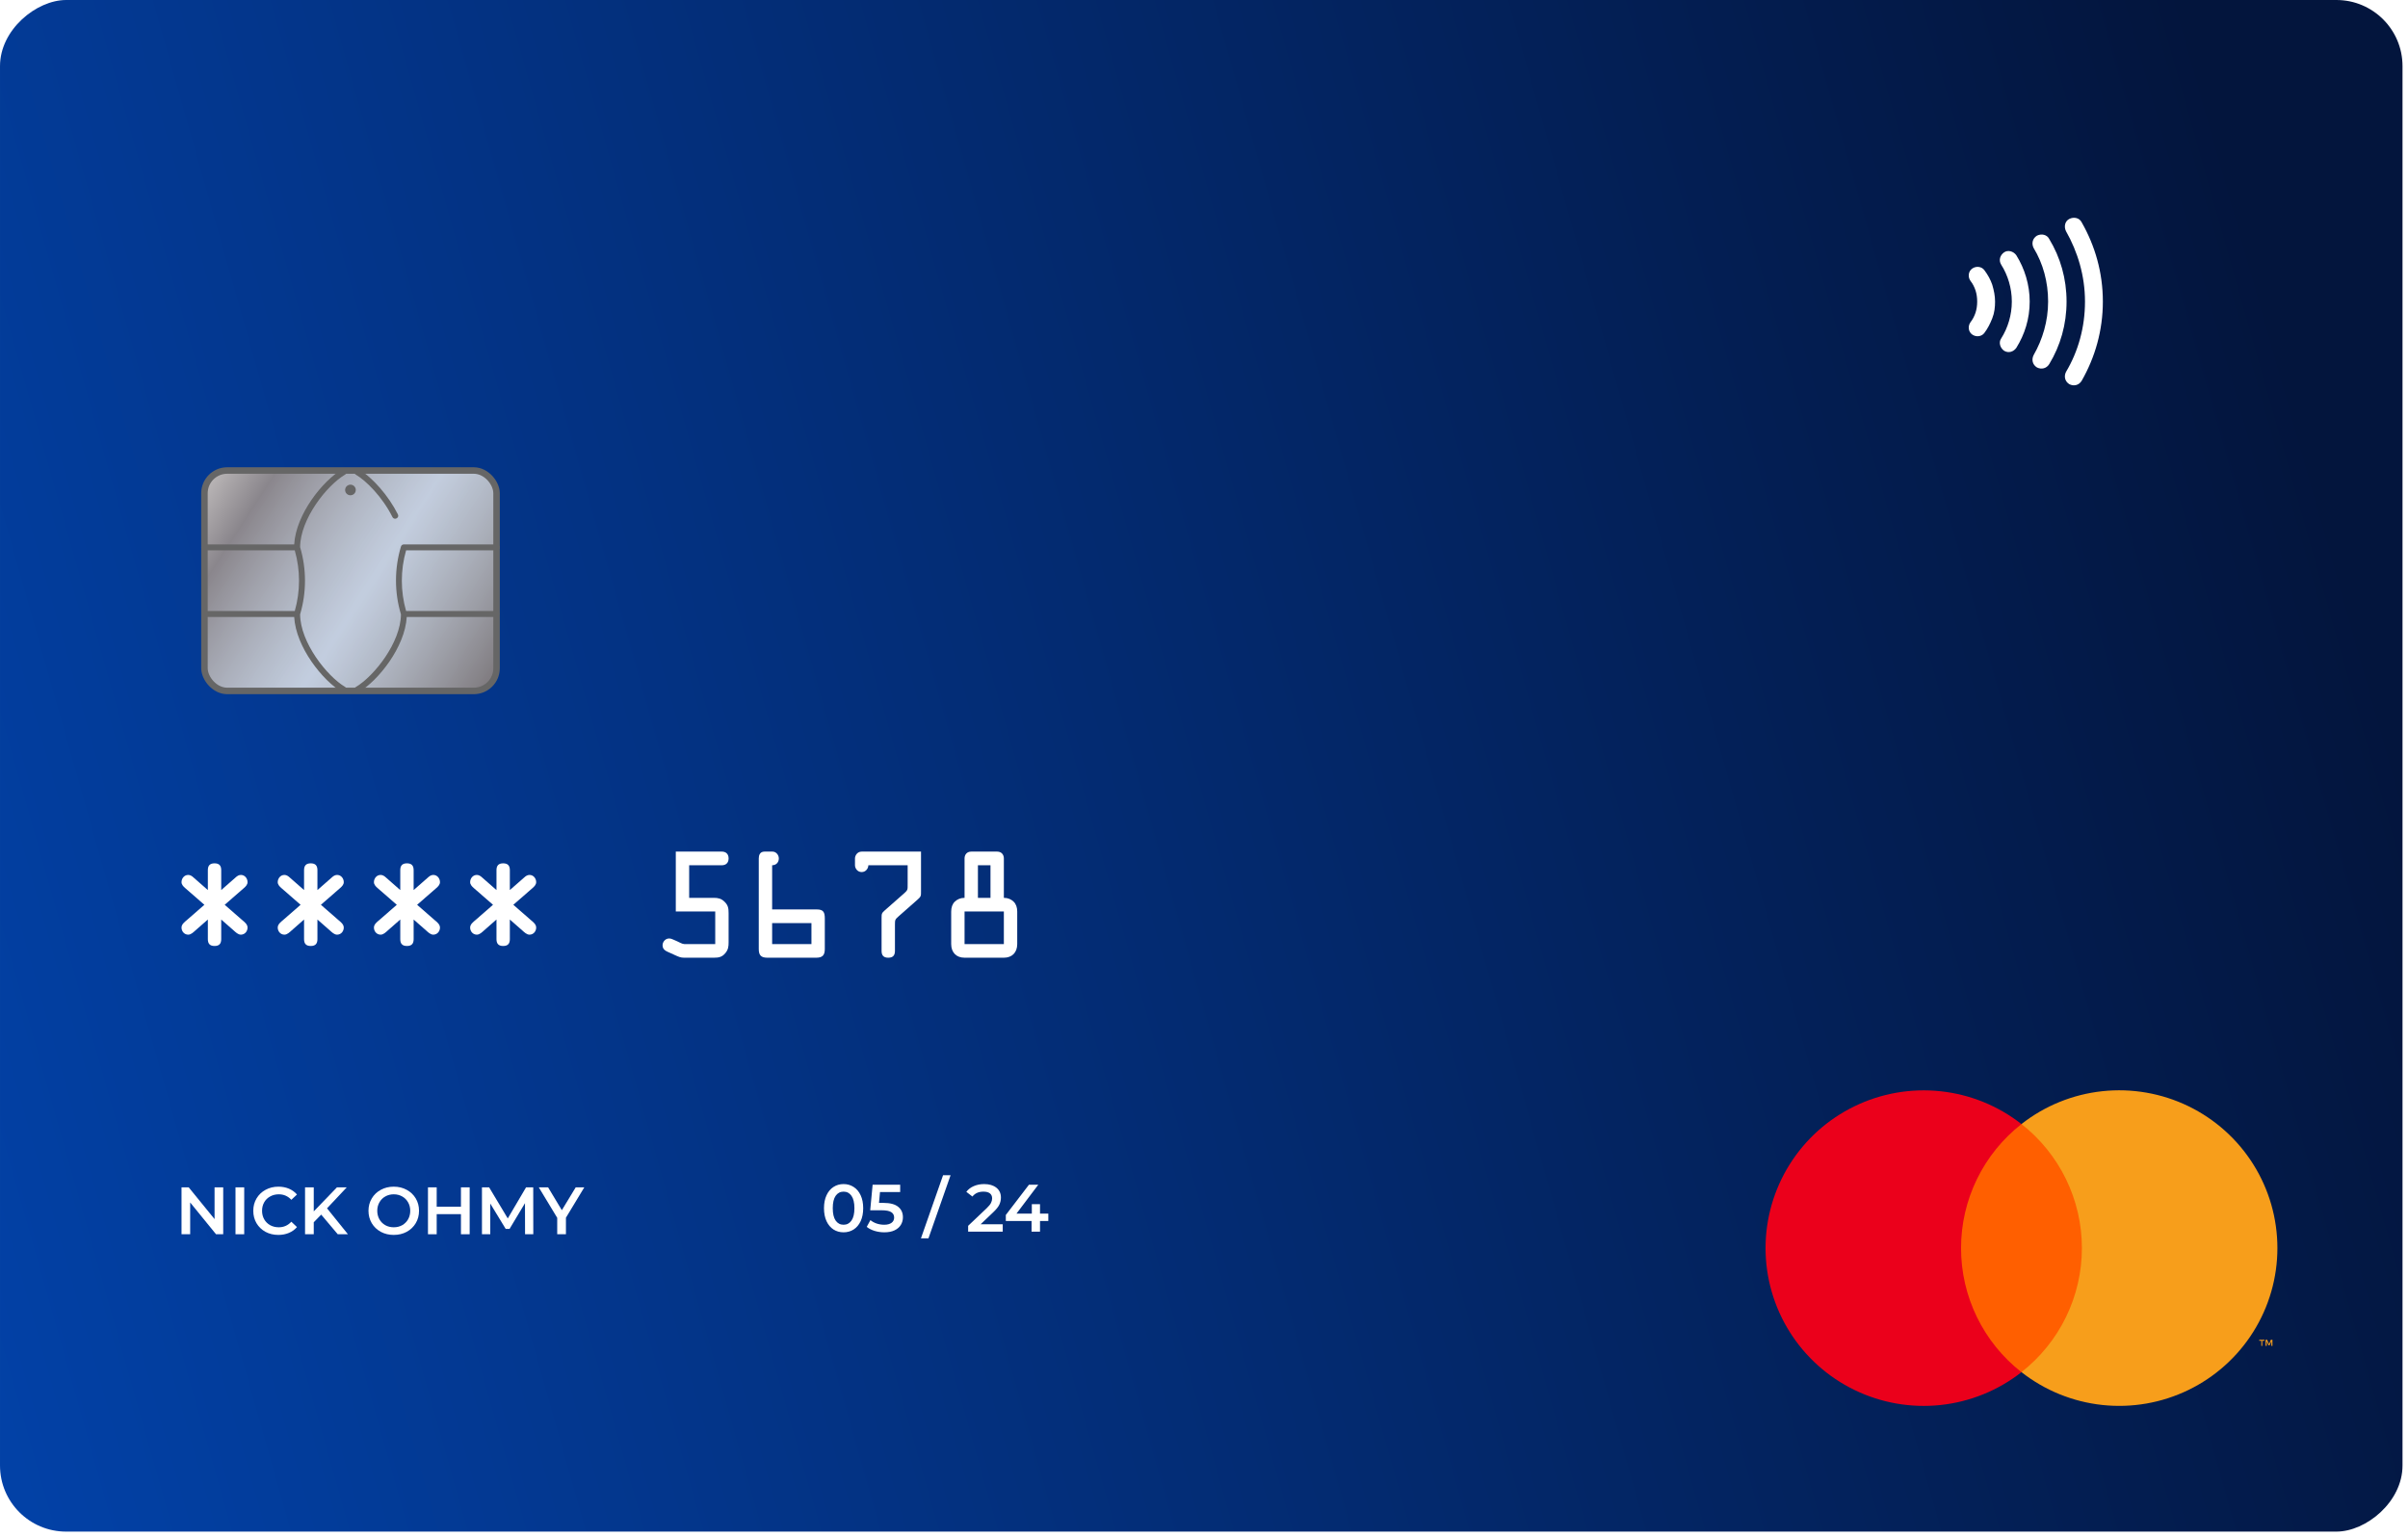 <svg width="390" height="249" viewBox="0 0 390 249" fill="none" xmlns="http://www.w3.org/2000/svg">
<rect x="389.111" width="248.103" height="389.111" rx="10.71" transform="rotate(90 389.111 0)" fill="url(#paint0_linear)"/>
<mask id="mask0" mask-type="alpha" maskUnits="userSpaceOnUse" x="-1" y="0" width="391" height="249">
<rect x="389.111" width="248.103" height="389.111" rx="10.71" transform="rotate(90 389.111 0)" fill="url(#paint1_linear)"/>
</mask>
<g mask="url(#mask0)">
</g>
<rect x="33.115" y="76.218" width="47.307" height="35.705" rx="3.679" fill="url(#paint2_linear)" stroke="#666666" stroke-width="1.051"/>
<path fill-rule="evenodd" clip-rule="evenodd" d="M48.605 99.518C48.637 104.082 52.941 109.524 55.906 111.283C55.963 111.313 56.013 111.354 56.053 111.405C56.093 111.455 56.122 111.514 56.138 111.576C56.154 111.638 56.157 111.703 56.147 111.767C56.136 111.83 56.112 111.891 56.076 111.945C56.032 112.017 55.971 112.077 55.898 112.119C55.825 112.16 55.742 112.183 55.657 112.183C55.571 112.184 55.486 112.16 55.413 112.114C52.251 110.255 47.923 104.817 47.647 99.949H33.073C32.953 99.938 32.841 99.882 32.759 99.792C32.678 99.702 32.633 99.586 32.633 99.465C32.633 99.344 32.678 99.227 32.759 99.138C32.841 99.048 32.953 98.992 33.073 98.98H47.739C48.658 95.769 48.658 92.365 47.739 89.153H33.073C32.945 89.153 32.822 89.102 32.731 89.012C32.641 88.921 32.59 88.799 32.59 88.671C32.59 88.543 32.641 88.42 32.731 88.33C32.822 88.239 32.945 88.189 33.073 88.189H47.647C47.923 83.302 52.269 77.883 55.413 76.023C55.526 75.958 55.66 75.941 55.786 75.974C55.912 76.008 56.02 76.09 56.085 76.203C56.151 76.315 56.168 76.449 56.135 76.575C56.101 76.701 56.019 76.808 55.906 76.873C52.941 78.609 48.637 84.055 48.605 88.625C49.659 92.18 49.659 95.963 48.605 99.518ZM63.566 83.762C61.913 80.469 59.317 77.883 57.609 76.873C57.496 76.808 57.414 76.701 57.38 76.575C57.346 76.449 57.364 76.315 57.429 76.203C57.495 76.09 57.602 76.008 57.728 75.974C57.854 75.941 57.989 75.958 58.101 76.023C60.339 77.332 62.94 80.336 64.431 83.302C64.467 83.359 64.49 83.423 64.498 83.49C64.507 83.556 64.5 83.624 64.48 83.688C64.459 83.752 64.425 83.811 64.379 83.86C64.333 83.909 64.277 83.948 64.215 83.973C64.148 84.009 64.074 84.028 63.998 84.028C63.908 84.028 63.82 84.003 63.744 83.956C63.667 83.909 63.606 83.842 63.566 83.762ZM80.464 98.98H65.771C64.852 95.769 64.852 92.365 65.771 89.153H80.464C80.593 89.153 80.716 89.102 80.806 89.012C80.897 88.921 80.948 88.799 80.948 88.671C80.948 88.543 80.897 88.42 80.806 88.33C80.716 88.239 80.593 88.189 80.464 88.189H65.398C65.293 88.19 65.191 88.225 65.108 88.289C65.025 88.352 64.965 88.441 64.937 88.542C63.867 92.123 63.867 95.937 64.937 99.518C64.905 104.083 60.601 109.524 57.636 111.283C57.578 111.311 57.526 111.352 57.484 111.401C57.442 111.451 57.411 111.509 57.393 111.572C57.375 111.634 57.371 111.7 57.38 111.764C57.39 111.828 57.413 111.89 57.448 111.945C57.491 112.017 57.553 112.077 57.626 112.119C57.699 112.16 57.782 112.183 57.867 112.183C57.953 112.184 58.037 112.16 58.111 112.114C61.255 110.278 65.6 104.817 65.876 99.949H80.464C80.585 99.938 80.697 99.882 80.778 99.792C80.86 99.703 80.905 99.586 80.905 99.465C80.905 99.344 80.86 99.227 80.778 99.138C80.697 99.048 80.585 98.992 80.464 98.98ZM56.276 78.653C56.419 78.559 56.586 78.508 56.757 78.508C56.987 78.508 57.207 78.599 57.369 78.761C57.532 78.923 57.623 79.142 57.623 79.371C57.623 79.542 57.572 79.709 57.477 79.851C57.382 79.993 57.247 80.104 57.088 80.169C56.93 80.234 56.756 80.251 56.588 80.218C56.42 80.185 56.266 80.103 56.145 79.982C56.024 79.861 55.942 79.707 55.908 79.54C55.875 79.372 55.892 79.199 55.958 79.041C56.023 78.883 56.134 78.748 56.276 78.653Z" fill="#666666"/>
<path d="M319.141 45.501C319.502 45.953 319.774 46.496 319.955 47.039C320.136 47.582 320.226 48.215 320.226 48.848C320.226 49.481 320.136 50.114 319.955 50.657C319.774 51.2 319.502 51.743 319.141 52.195C318.688 52.828 318.779 53.733 319.412 54.185C320.045 54.638 320.95 54.547 321.402 53.914C321.945 53.19 322.307 52.466 322.669 51.562C323.03 50.657 323.121 49.753 323.121 48.848C323.121 47.944 322.94 47.039 322.669 46.134C322.397 45.32 321.945 44.506 321.402 43.782C320.95 43.149 320.045 43.059 319.412 43.511C318.779 43.963 318.688 44.868 319.141 45.501Z" fill="white"/>
<path d="M324.116 42.878C325.201 44.596 325.835 46.677 325.835 48.848C325.835 51.019 325.201 53.1 324.116 54.818C323.664 55.452 323.935 56.356 324.568 56.809C325.292 57.261 326.106 56.989 326.558 56.356C327.915 54.185 328.729 51.652 328.729 48.848C328.729 46.134 327.915 43.511 326.558 41.34C326.106 40.707 325.201 40.435 324.568 40.888C323.935 41.34 323.664 42.154 324.116 42.878Z" fill="white"/>
<path d="M329.362 40.164C330.9 42.697 331.714 45.682 331.714 48.848C331.714 52.014 330.81 54.999 329.362 57.532C329.001 58.256 329.182 59.07 329.905 59.522C330.629 59.884 331.443 59.703 331.895 58.98C333.705 55.994 334.7 52.557 334.7 48.848C334.7 45.139 333.705 41.702 331.895 38.717C331.534 37.993 330.629 37.812 329.905 38.174C329.182 38.626 329.001 39.44 329.362 40.164Z" fill="white"/>
<path d="M334.609 37.45C336.509 40.797 337.685 44.687 337.685 48.848C337.685 53.009 336.599 56.899 334.609 60.246C334.247 60.97 334.428 61.784 335.152 62.236C335.876 62.598 336.69 62.417 337.142 61.693C339.313 57.894 340.579 53.552 340.579 48.848C340.579 44.144 339.313 39.802 337.142 36.003C336.78 35.279 335.876 35.098 335.152 35.46C334.428 35.822 334.247 36.727 334.609 37.45Z" fill="white"/>
<g filter="url(#filter0_d)">
<path d="M36.151 191.43V199.029H34.99L30.8 193.883V199.029H29.399V191.43H30.561L34.751 196.575V191.43H36.151Z" fill="white"/>
<path d="M38.142 191.43H39.553V199.029H38.142V191.43Z" fill="white"/>
<path d="M45.08 199.137C44.313 199.137 43.619 198.971 42.996 198.638C42.381 198.298 41.896 197.831 41.542 197.238C41.194 196.644 41.021 195.975 41.021 195.229C41.021 194.484 41.198 193.815 41.553 193.221C41.907 192.628 42.392 192.165 43.007 191.832C43.63 191.492 44.324 191.322 45.091 191.322C45.714 191.322 46.282 191.43 46.795 191.647C47.309 191.864 47.743 192.179 48.098 192.592L47.186 193.449C46.636 192.856 45.96 192.559 45.156 192.559C44.635 192.559 44.169 192.675 43.756 192.906C43.344 193.131 43.022 193.446 42.79 193.851C42.558 194.256 42.443 194.716 42.443 195.229C42.443 195.743 42.558 196.203 42.79 196.608C43.022 197.013 43.344 197.332 43.756 197.563C44.169 197.788 44.635 197.9 45.156 197.9C45.96 197.9 46.636 197.599 47.186 196.999L48.098 197.867C47.743 198.28 47.306 198.594 46.785 198.812C46.271 199.029 45.703 199.137 45.08 199.137Z" fill="white"/>
<path d="M52.021 195.848L50.816 197.086V199.029H49.405V191.43H50.816V195.327L54.572 191.43H56.157L52.965 194.828L56.352 199.029H54.702L52.021 195.848Z" fill="white"/>
<path d="M63.772 199.137C62.998 199.137 62.3 198.971 61.677 198.638C61.055 198.298 60.566 197.831 60.212 197.238C59.857 196.637 59.68 195.968 59.68 195.229C59.68 194.491 59.857 193.825 60.212 193.232C60.566 192.631 61.055 192.165 61.677 191.832C62.3 191.492 62.998 191.322 63.772 191.322C64.547 191.322 65.245 191.492 65.867 191.832C66.49 192.165 66.978 192.628 67.333 193.221C67.687 193.815 67.865 194.484 67.865 195.229C67.865 195.975 67.687 196.644 67.333 197.238C66.978 197.831 66.49 198.298 65.867 198.638C65.245 198.971 64.547 199.137 63.772 199.137ZM63.772 197.9C64.279 197.9 64.735 197.788 65.14 197.563C65.545 197.332 65.864 197.013 66.095 196.608C66.327 196.195 66.443 195.736 66.443 195.229C66.443 194.723 66.327 194.267 66.095 193.862C65.864 193.449 65.545 193.131 65.14 192.906C64.735 192.675 64.279 192.559 63.772 192.559C63.266 192.559 62.81 192.675 62.405 192.906C61.999 193.131 61.681 193.449 61.449 193.862C61.218 194.267 61.102 194.723 61.102 195.229C61.102 195.736 61.218 196.195 61.449 196.608C61.681 197.013 61.999 197.332 62.405 197.563C62.81 197.788 63.266 197.9 63.772 197.9Z" fill="white"/>
<path d="M76.067 191.43V199.029H74.656V195.772H70.727V199.029H69.315V191.43H70.727V194.567H74.656V191.43H76.067Z" fill="white"/>
<path d="M85.038 199.029L85.027 193.992L82.53 198.16H81.901L79.404 194.057V199.029H78.058V191.43H79.22L82.237 196.467L85.201 191.43H86.362L86.373 199.029H85.038Z" fill="white"/>
<path d="M91.659 196.347V199.029H90.247V196.369L87.262 191.43H88.771L90.996 195.132L93.243 191.43H94.633L91.659 196.347Z" fill="white"/>
</g>
<g filter="url(#filter1_d)">
<path d="M136.623 198.716C136.015 198.716 135.472 198.564 134.994 198.26C134.517 197.949 134.14 197.5 133.865 196.914C133.59 196.321 133.453 195.619 133.453 194.808C133.453 193.998 133.59 193.3 133.865 192.713C134.14 192.12 134.517 191.671 134.994 191.367C135.472 191.056 136.015 190.901 136.623 190.901C137.231 190.901 137.773 191.056 138.251 191.367C138.736 191.671 139.116 192.12 139.391 192.713C139.666 193.3 139.803 193.998 139.803 194.808C139.803 195.619 139.666 196.321 139.391 196.914C139.116 197.5 138.736 197.949 138.251 198.26C137.773 198.564 137.231 198.716 136.623 198.716ZM136.623 197.49C137.165 197.49 137.592 197.265 137.904 196.817C138.222 196.368 138.381 195.698 138.381 194.808C138.381 193.918 138.222 193.249 137.904 192.8C137.592 192.351 137.165 192.127 136.623 192.127C136.087 192.127 135.66 192.351 135.342 192.8C135.031 193.249 134.875 193.918 134.875 194.808C134.875 195.698 135.031 196.368 135.342 196.817C135.66 197.265 136.087 197.49 136.623 197.49ZM143.089 193.951C144.16 193.951 144.952 194.161 145.466 194.58C145.98 194.993 146.237 195.557 146.237 196.274C146.237 196.73 146.125 197.142 145.9 197.511C145.676 197.88 145.34 198.173 144.891 198.391C144.442 198.608 143.889 198.716 143.23 198.716C142.687 198.716 142.163 198.64 141.656 198.488C141.149 198.329 140.722 198.112 140.375 197.837L140.972 196.741C141.254 196.972 141.591 197.157 141.982 197.294C142.38 197.424 142.789 197.49 143.208 197.49C143.708 197.49 144.098 197.388 144.381 197.186C144.67 196.976 144.815 196.69 144.815 196.328C144.815 195.937 144.659 195.644 144.348 195.449C144.044 195.246 143.519 195.145 142.774 195.145H140.94L141.33 191.009H145.792V192.192H142.524L142.362 193.951H143.089ZM152.739 189.468H153.955L150.373 199.693H149.157L152.739 189.468ZM162.402 197.414V198.608H156.8V197.663L159.818 194.798C160.158 194.472 160.386 194.19 160.502 193.951C160.625 193.705 160.687 193.462 160.687 193.224C160.687 192.869 160.567 192.598 160.328 192.409C160.09 192.221 159.739 192.127 159.275 192.127C158.501 192.127 157.908 192.391 157.495 192.92L156.507 192.16C156.804 191.762 157.202 191.454 157.701 191.237C158.208 191.013 158.773 190.901 159.395 190.901C160.22 190.901 160.878 191.096 161.37 191.487C161.863 191.877 162.109 192.409 162.109 193.082C162.109 193.495 162.022 193.882 161.848 194.244C161.674 194.606 161.342 195.018 160.849 195.481L158.82 197.414H162.402ZM169.786 196.882H168.44V198.608H167.072V196.882H162.903V195.905L166.648 191.009H168.157L164.629 195.688H167.115V194.157H168.44V195.688H169.786V196.882Z" fill="white"/>
</g>
<path d="M30.265 149.04C29.897 149.35 29.399 149.725 29.399 150.255C29.399 150.874 29.854 151.404 30.482 151.404C30.936 151.404 31.326 151.007 31.651 150.719L33.664 148.952V152.133C33.664 152.84 33.968 153.238 34.747 153.238C35.526 153.238 35.829 152.84 35.829 152.133V148.952L37.843 150.719C38.168 151.007 38.557 151.404 39.012 151.404C39.64 151.404 40.094 150.874 40.094 150.255C40.094 149.725 39.596 149.35 39.228 149.04L36.392 146.566L39.51 143.849C39.791 143.606 40.094 143.297 40.094 142.899C40.094 142.28 39.64 141.728 39.012 141.728C38.666 141.728 38.384 141.927 38.146 142.148L35.829 144.18V140.955C35.829 140.248 35.526 139.85 34.747 139.85C33.968 139.85 33.664 140.248 33.664 140.955V144.18L31.348 142.148C31.11 141.927 30.828 141.728 30.482 141.728C29.854 141.728 29.399 142.28 29.399 142.899C29.399 143.297 29.703 143.606 29.984 143.849L33.102 146.566L30.265 149.04Z" fill="white"/>
<path d="M45.847 149.04C45.479 149.35 44.981 149.725 44.981 150.255C44.981 150.874 45.436 151.404 46.064 151.404C46.519 151.404 46.908 151.007 47.233 150.719L49.246 148.952V152.133C49.246 152.84 49.549 153.238 50.329 153.238C51.108 153.238 51.411 152.84 51.411 152.133V148.952L53.425 150.719C53.749 151.007 54.139 151.404 54.594 151.404C55.222 151.404 55.676 150.874 55.676 150.255C55.676 149.725 55.178 149.35 54.81 149.04L51.974 146.566L55.092 143.849C55.373 143.606 55.676 143.297 55.676 142.899C55.676 142.28 55.222 141.728 54.594 141.728C54.247 141.728 53.966 141.927 53.728 142.148L51.411 144.18V140.955C51.411 140.248 51.108 139.85 50.329 139.85C49.549 139.85 49.246 140.248 49.246 140.955V144.18L46.93 142.148C46.692 141.927 46.41 141.728 46.064 141.728C45.436 141.728 44.981 142.28 44.981 142.899C44.981 143.297 45.284 143.606 45.566 143.849L48.683 146.566L45.847 149.04Z" fill="white"/>
<path d="M61.429 149.04C61.061 149.35 60.563 149.725 60.563 150.255C60.563 150.874 61.018 151.404 61.646 151.404C62.1 151.404 62.49 151.007 62.815 150.719L64.828 148.952V152.133C64.828 152.84 65.131 153.238 65.911 153.238C66.69 153.238 66.993 152.84 66.993 152.133V148.952L69.007 150.719C69.331 151.007 69.721 151.404 70.176 151.404C70.804 151.404 71.258 150.874 71.258 150.255C71.258 149.725 70.76 149.35 70.392 149.04L67.556 146.566L70.674 143.849C70.955 143.606 71.258 143.297 71.258 142.899C71.258 142.28 70.804 141.728 70.176 141.728C69.829 141.728 69.548 141.927 69.31 142.148L66.993 144.18V140.955C66.993 140.248 66.69 139.85 65.911 139.85C65.131 139.85 64.828 140.248 64.828 140.955V144.18L62.512 142.148C62.274 141.927 61.992 141.728 61.646 141.728C61.018 141.728 60.563 142.28 60.563 142.899C60.563 143.297 60.866 143.606 61.148 143.849L64.265 146.566L61.429 149.04Z" fill="white"/>
<path d="M77.011 149.04C76.643 149.35 76.145 149.725 76.145 150.255C76.145 150.874 76.6 151.404 77.228 151.404C77.682 151.404 78.072 151.007 78.397 150.719L80.41 148.952V152.133C80.41 152.84 80.713 153.238 81.493 153.238C82.272 153.238 82.575 152.84 82.575 152.133V148.952L84.589 150.719C84.913 151.007 85.303 151.404 85.758 151.404C86.385 151.404 86.84 150.874 86.84 150.255C86.84 149.725 86.342 149.35 85.974 149.04L83.138 146.566L86.256 143.849C86.537 143.606 86.84 143.297 86.84 142.899C86.84 142.28 86.385 141.728 85.758 141.728C85.411 141.728 85.13 141.927 84.892 142.148L82.575 144.18V140.955C82.575 140.248 82.272 139.85 81.493 139.85C80.713 139.85 80.41 140.248 80.41 140.955V144.18L78.094 142.148C77.856 141.927 77.574 141.728 77.228 141.728C76.6 141.728 76.145 142.28 76.145 142.899C76.145 143.297 76.448 143.606 76.73 143.849L79.847 146.566L77.011 149.04Z" fill="white"/>
<path d="M111.617 140.16H116.922C117.484 140.16 118.004 139.85 118.004 139.055C118.004 138.26 117.484 137.95 116.922 137.95H109.452V147.649H115.839V152.929H110.838C110.492 152.929 109.994 152.619 109.69 152.487L109.041 152.2C108.803 152.089 108.608 152.023 108.348 152.023C107.785 152.023 107.309 152.553 107.309 153.127C107.309 153.901 107.959 154.099 108.543 154.365L109.366 154.74C109.907 154.983 110.232 155.138 110.795 155.138H115.601C116.38 155.138 116.943 155.049 117.484 154.387C117.939 153.834 118.004 153.348 118.004 152.663V147.936C118.004 147.163 117.939 146.632 117.333 146.058C116.813 145.55 116.294 145.439 115.601 145.439H111.617V140.16Z" fill="white"/>
<path d="M125.056 140.16C125.684 140.16 126.138 139.718 126.138 139.055C126.138 138.481 125.684 137.95 125.121 137.95H123.822C123.064 137.95 122.891 138.547 122.891 139.055V153.746C122.891 154.762 123.281 155.138 124.298 155.138H132.179C133.153 155.138 133.586 154.784 133.586 153.746V148.797C133.586 147.781 133.369 147.317 132.287 147.317H125.056V140.16ZM131.421 149.526V152.929H125.056V149.526H131.421Z" fill="white"/>
<path d="M147.003 140.16V143.208C147.003 144.18 147.046 144.158 146.332 144.799L143.344 147.428C142.803 147.914 142.781 147.98 142.781 148.709V154.033C142.781 154.74 143.084 155.138 143.864 155.138C144.643 155.138 144.946 154.74 144.946 154.033V149.747C144.946 148.974 144.989 148.93 145.552 148.422L148.583 145.749C149.189 145.219 149.168 145.13 149.168 144.357V137.95H139.555C138.863 137.95 138.473 138.569 138.473 139.055V140.16C138.473 140.646 138.863 141.264 139.555 141.264C140.248 141.264 140.638 140.646 140.638 140.16H147.003Z" fill="white"/>
<path d="M158.385 145.439V140.16H160.42V145.439H158.385ZM157.302 137.95C156.566 137.95 156.22 138.481 156.22 139.055V145.439C155.549 145.439 155.029 145.683 154.639 146.058C154.25 146.434 154.055 146.986 154.055 147.671V152.929C154.055 154.276 154.877 155.138 156.22 155.138H162.585C163.927 155.138 164.75 154.276 164.75 152.929V147.671C164.75 146.986 164.555 146.434 164.165 146.058C163.776 145.683 163.256 145.439 162.585 145.439V139.055C162.585 138.481 162.238 137.95 161.502 137.95H157.302ZM156.22 152.929V147.649H162.585V152.929H156.22Z" fill="white"/>
<path d="M339.736 182.081H315.072V222.27H339.736V182.081Z" fill="#FF5F00"/>
<path d="M317.612 202.178C317.609 198.308 318.488 194.489 320.184 191.008C321.879 187.527 324.345 184.477 327.397 182.088C323.618 179.125 319.079 177.282 314.3 176.771C309.52 176.259 304.693 177.099 300.37 179.195C296.047 181.291 292.402 184.558 289.852 188.623C287.302 192.688 285.949 197.386 285.949 202.182C285.949 206.977 287.302 211.675 289.852 215.74C292.402 219.805 296.047 223.072 300.37 225.168C304.693 227.264 309.52 228.104 314.3 227.593C319.079 227.081 323.618 225.239 327.397 222.276C324.345 219.886 321.877 216.834 320.182 213.352C318.487 209.87 317.608 206.049 317.612 202.178Z" fill="#EB001B"/>
<path d="M366.4 218.017V217.194H366.756V217.023H365.909V217.194H366.244V218.017H366.4ZM368.044 218.017V217.023H367.788L367.489 217.733L367.19 217.023H366.934V218.017H367.119V217.265L367.396 217.911H367.589L367.866 217.265V218.017H368.044Z" fill="#F79E1B"/>
<path d="M368.848 202.179C368.848 206.975 367.496 211.674 364.945 215.738C362.395 219.803 358.749 223.07 354.425 225.166C350.101 227.262 345.274 228.101 340.494 227.589C335.715 227.077 331.176 225.234 327.397 222.27C330.447 219.878 332.913 216.827 334.609 213.346C336.304 209.865 337.185 206.046 337.185 202.176C337.185 198.305 336.304 194.486 334.609 191.005C332.913 187.524 330.447 184.473 327.397 182.081C331.176 179.118 335.715 177.274 340.494 176.762C345.274 176.25 350.101 177.089 354.425 179.185C358.749 181.281 362.395 184.548 364.945 188.613C367.496 192.678 368.848 197.376 368.848 202.172V202.179Z" fill="#F79E1B"/>
<defs>
<filter id="filter0_d" x="28.947" y="191.322" width="66.138" height="9.173" filterUnits="userSpaceOnUse" color-interpolation-filters="sRGB">
<feFlood flood-opacity="0" result="BackgroundImageFix"/>
<feColorMatrix in="SourceAlpha" type="matrix" values="0 0 0 0 0 0 0 0 0 0 0 0 0 0 0 0 0 0 127 0" result="hardAlpha"/>
<feOffset dy="0.905"/>
<feGaussianBlur stdDeviation="0.226"/>
<feColorMatrix type="matrix" values="0 0 0 0 1 0 0 0 0 1 0 0 0 0 1 0 0 0 0.21 0"/>
<feBlend mode="normal" in2="BackgroundImageFix" result="effect1_dropShadow"/>
<feBlend mode="normal" in="SourceGraphic" in2="effect1_dropShadow" result="shape"/>
</filter>
<filter id="filter1_d" x="133.001" y="189.468" width="37.237" height="11.582" filterUnits="userSpaceOnUse" color-interpolation-filters="sRGB">
<feFlood flood-opacity="0" result="BackgroundImageFix"/>
<feColorMatrix in="SourceAlpha" type="matrix" values="0 0 0 0 0 0 0 0 0 0 0 0 0 0 0 0 0 0 127 0" result="hardAlpha"/>
<feOffset dy="0.905"/>
<feGaussianBlur stdDeviation="0.226"/>
<feColorMatrix type="matrix" values="0 0 0 0 1 0 0 0 0 1 0 0 0 0 1 0 0 0 0.21 0"/>
<feBlend mode="normal" in2="BackgroundImageFix" result="effect1_dropShadow"/>
<feBlend mode="normal" in="SourceGraphic" in2="effect1_dropShadow" result="shape"/>
</filter>
<linearGradient id="paint0_linear" x1="513.162" y1="-3.51594e-06" x2="698.188" y2="654.035" gradientUnits="userSpaceOnUse">
<stop stop-color="#03153D"/>
<stop offset="1" stop-color="#025FEE"/>
</linearGradient>
<linearGradient id="paint1_linear" x1="513.162" y1="0" x2="513.162" y2="389.111" gradientUnits="userSpaceOnUse">
<stop stop-color="#E42C64"/>
<stop offset="1" stop-color="#614AD3"/>
</linearGradient>
<linearGradient id="paint2_linear" x1="27.984" y1="75.692" x2="84.782" y2="112.572" gradientUnits="userSpaceOnUse">
<stop stop-color="#DDD9D6"/>
<stop offset="0.213" stop-color="#8A868C"/>
<stop offset="0.548" stop-color="#F2F3F3" stop-opacity="0.8"/>
<stop offset="0.914" stop-color="#807C80"/>
<stop offset="1" stop-color="#A6A8AB"/>
</linearGradient>
</defs>
</svg>
